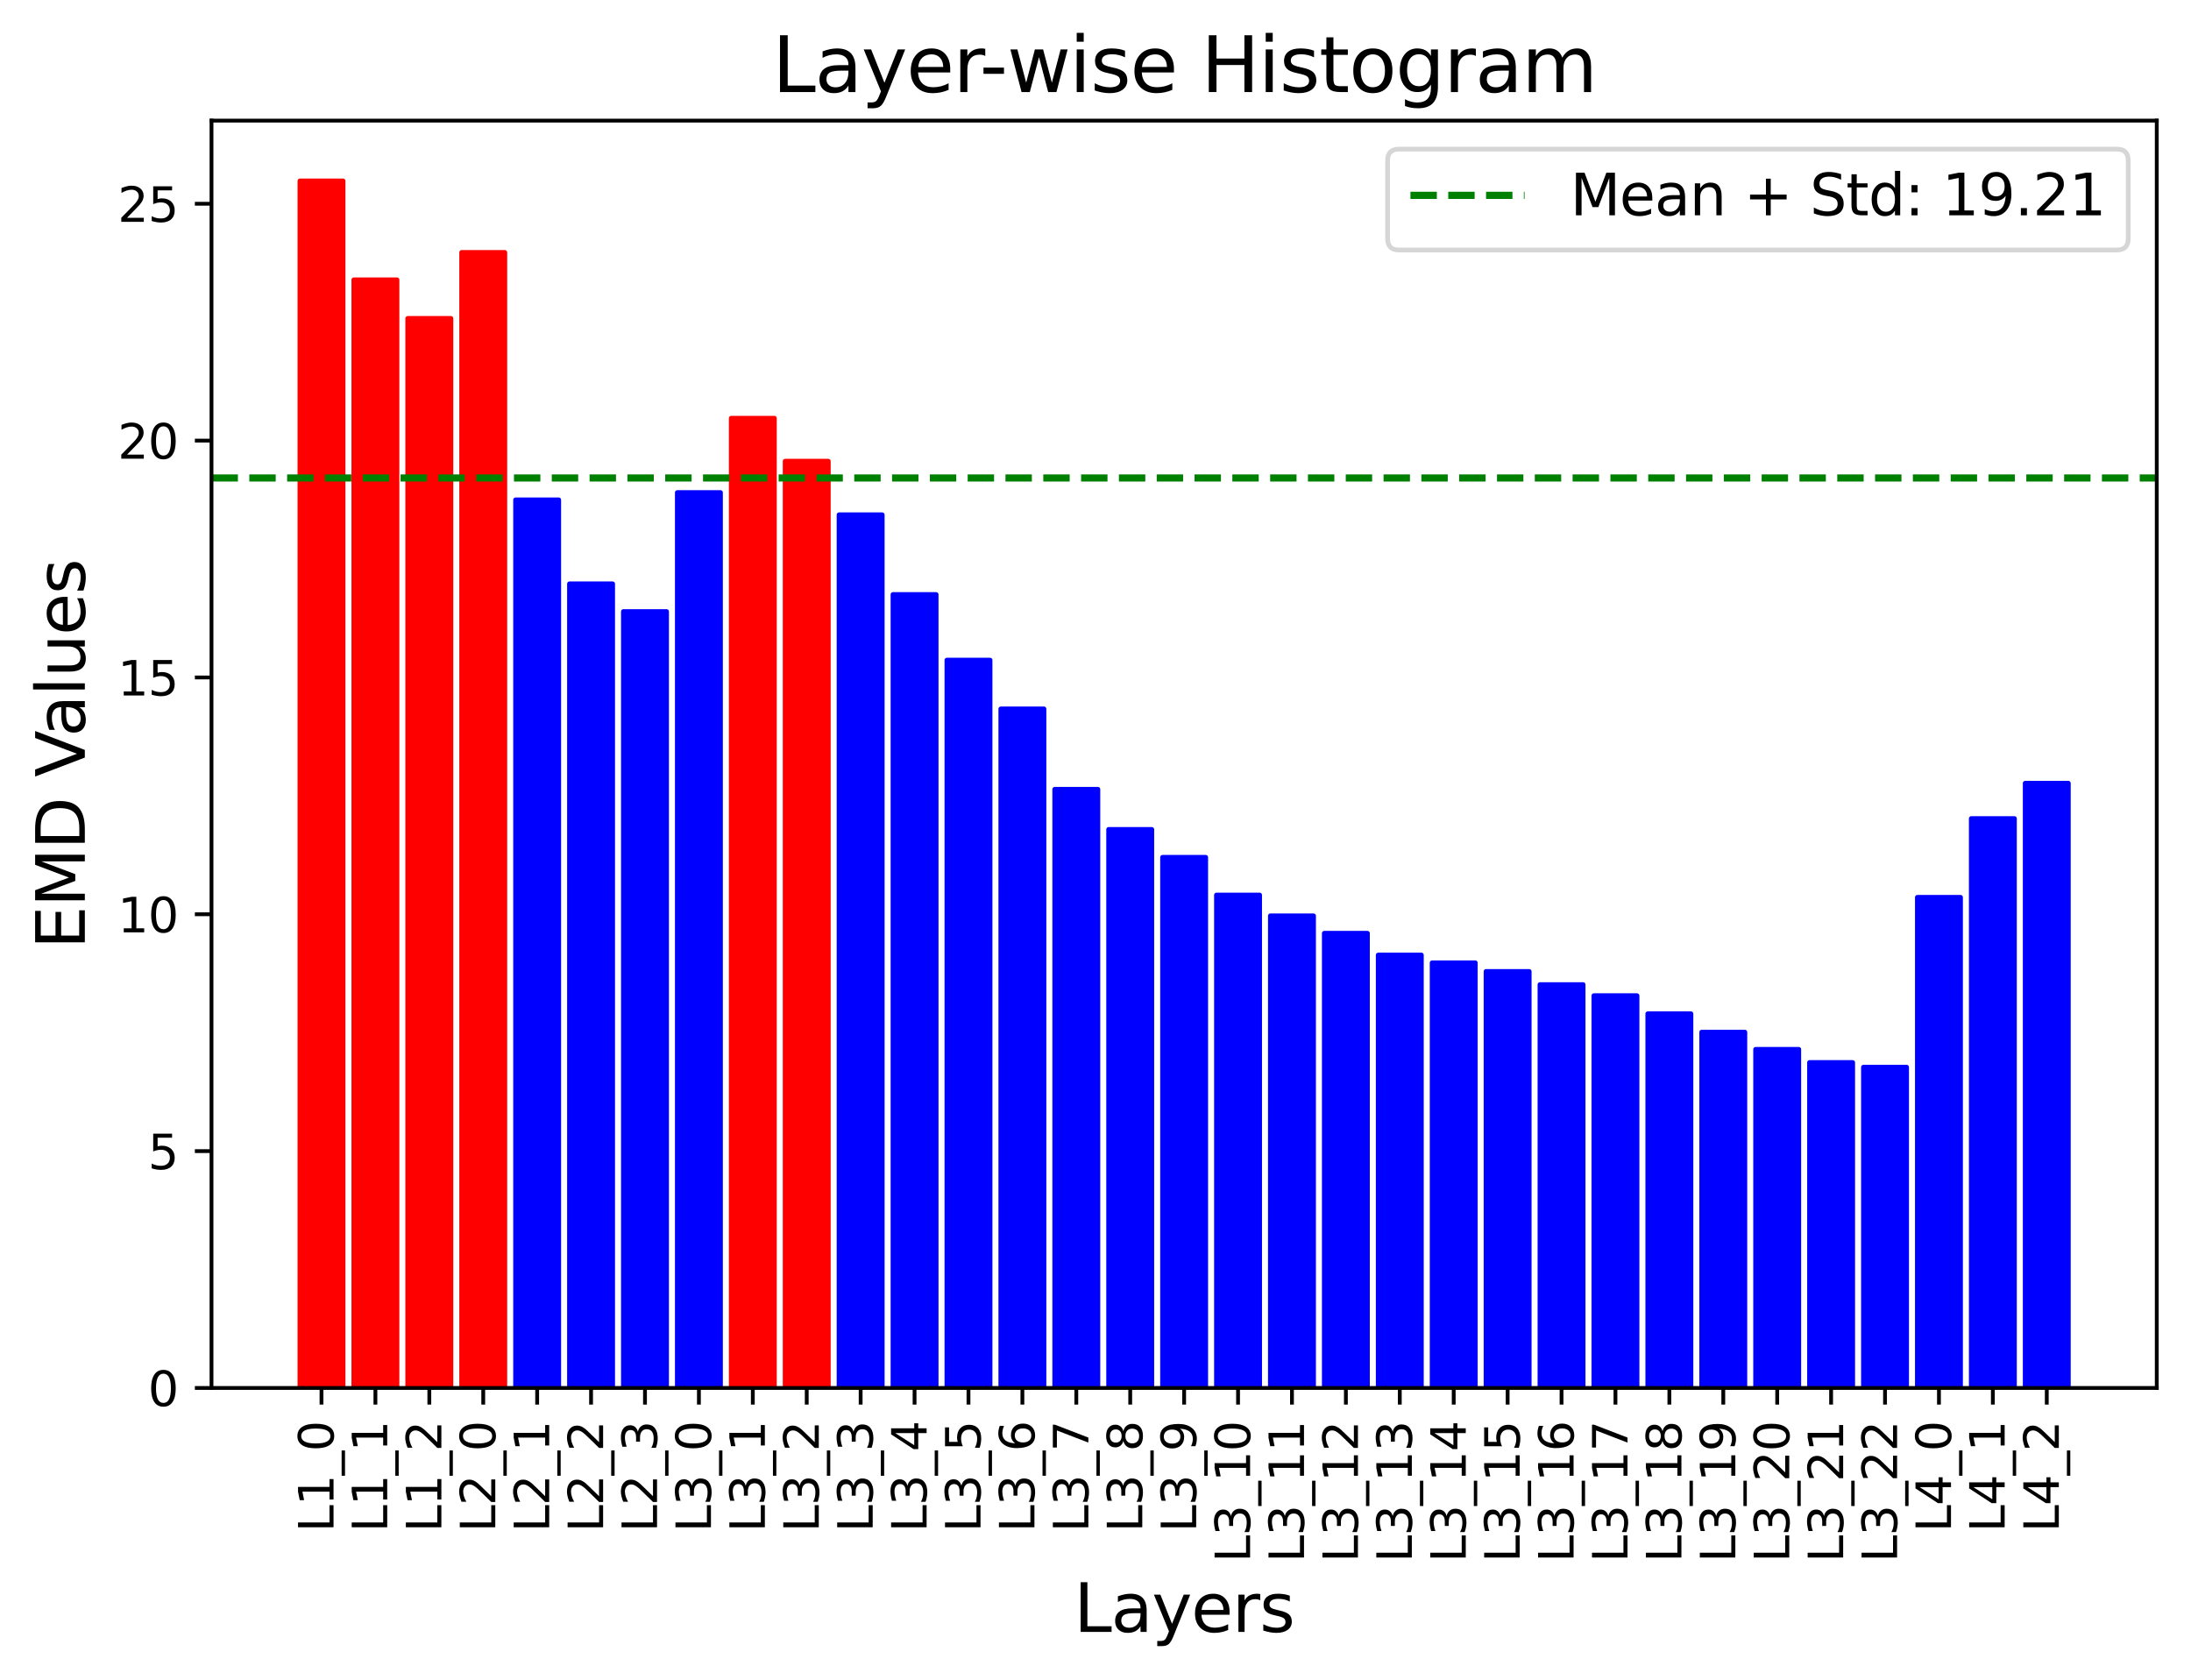 <?xml version="1.0" encoding="utf-8" standalone="no"?>
<!DOCTYPE svg PUBLIC "-//W3C//DTD SVG 1.1//EN"
  "http://www.w3.org/Graphics/SVG/1.1/DTD/svg11.dtd">
<svg xmlns:xlink="http://www.w3.org/1999/xlink" width="460.704pt" height="353.266pt" viewBox="0 0 460.704 353.266" xmlns="http://www.w3.org/2000/svg" version="1.1">
 <defs>
  <style type="text/css">*{stroke-linejoin: round; stroke-linecap: butt}</style>
 </defs>
 <g id="figure_1">
  <g id="patch_1">
   <path d="M 0 353.266 
L 460.704 353.266 
L 460.704 0 
L 0 0 
z
" style="fill: #ffffff"/>
  </g>
  <g id="axes_1">
   <g id="patch_2">
    <path d="M 44.474 291.858 
L 453.504 291.858 
L 453.504 25.358 
L 44.474 25.358 
z
" style="fill: #ffffff"/>
   </g>
   <g id="patch_3">
    <path d="M 63.067 291.858 
L 72.136 291.858 
L 72.136 38.048 
L 63.067 38.048 
z
" clip-path="url(#p528afec0de)" style="fill: #ff0000; stroke: #ff0000; stroke-linejoin: miter"/>
   </g>
   <g id="patch_4">
    <path d="M 74.403 291.858 
L 83.473 291.858 
L 83.473 58.839 
L 74.403 58.839 
z
" clip-path="url(#p528afec0de)" style="fill: #ff0000; stroke: #ff0000; stroke-linejoin: miter"/>
   </g>
   <g id="patch_5">
    <path d="M 85.74 291.858 
L 94.81 291.858 
L 94.81 66.957 
L 85.74 66.957 
z
" clip-path="url(#p528afec0de)" style="fill: #ff0000; stroke: #ff0000; stroke-linejoin: miter"/>
   </g>
   <g id="patch_6">
    <path d="M 97.077 291.858 
L 106.146 291.858 
L 106.146 53.079 
L 97.077 53.079 
z
" clip-path="url(#p528afec0de)" style="fill: #ff0000; stroke: #ff0000; stroke-linejoin: miter"/>
   </g>
   <g id="patch_7">
    <path d="M 108.414 291.858 
L 117.483 291.858 
L 117.483 105.108 
L 108.414 105.108 
z
" clip-path="url(#p528afec0de)" style="fill: #0000ff; stroke: #0000ff; stroke-linejoin: miter"/>
   </g>
   <g id="patch_8">
    <path d="M 119.75 291.858 
L 128.82 291.858 
L 128.82 122.769 
L 119.75 122.769 
z
" clip-path="url(#p528afec0de)" style="fill: #0000ff; stroke: #0000ff; stroke-linejoin: miter"/>
   </g>
   <g id="patch_9">
    <path d="M 131.087 291.858 
L 140.157 291.858 
L 140.157 128.596 
L 131.087 128.596 
z
" clip-path="url(#p528afec0de)" style="fill: #0000ff; stroke: #0000ff; stroke-linejoin: miter"/>
   </g>
   <g id="patch_10">
    <path d="M 142.424 291.858 
L 151.493 291.858 
L 151.493 103.574 
L 142.424 103.574 
z
" clip-path="url(#p528afec0de)" style="fill: #0000ff; stroke: #0000ff; stroke-linejoin: miter"/>
   </g>
   <g id="patch_11">
    <path d="M 153.761 291.858 
L 162.83 291.858 
L 162.83 87.946 
L 153.761 87.946 
z
" clip-path="url(#p528afec0de)" style="fill: #ff0000; stroke: #ff0000; stroke-linejoin: miter"/>
   </g>
   <g id="patch_12">
    <path d="M 165.097 291.858 
L 174.167 291.858 
L 174.167 96.983 
L 165.097 96.983 
z
" clip-path="url(#p528afec0de)" style="fill: #ff0000; stroke: #ff0000; stroke-linejoin: miter"/>
   </g>
   <g id="patch_13">
    <path d="M 176.434 291.858 
L 185.504 291.858 
L 185.504 108.249 
L 176.434 108.249 
z
" clip-path="url(#p528afec0de)" style="fill: #0000ff; stroke: #0000ff; stroke-linejoin: miter"/>
   </g>
   <g id="patch_14">
    <path d="M 187.771 291.858 
L 196.84 291.858 
L 196.84 125.016 
L 187.771 125.016 
z
" clip-path="url(#p528afec0de)" style="fill: #0000ff; stroke: #0000ff; stroke-linejoin: miter"/>
   </g>
   <g id="patch_15">
    <path d="M 199.108 291.858 
L 208.177 291.858 
L 208.177 138.812 
L 199.108 138.812 
z
" clip-path="url(#p528afec0de)" style="fill: #0000ff; stroke: #0000ff; stroke-linejoin: miter"/>
   </g>
   <g id="patch_16">
    <path d="M 210.444 291.858 
L 219.514 291.858 
L 219.514 149.066 
L 210.444 149.066 
z
" clip-path="url(#p528afec0de)" style="fill: #0000ff; stroke: #0000ff; stroke-linejoin: miter"/>
   </g>
   <g id="patch_17">
    <path d="M 221.781 291.858 
L 230.851 291.858 
L 230.851 165.972 
L 221.781 165.972 
z
" clip-path="url(#p528afec0de)" style="fill: #0000ff; stroke: #0000ff; stroke-linejoin: miter"/>
   </g>
   <g id="patch_18">
    <path d="M 233.118 291.858 
L 242.187 291.858 
L 242.187 174.414 
L 233.118 174.414 
z
" clip-path="url(#p528afec0de)" style="fill: #0000ff; stroke: #0000ff; stroke-linejoin: miter"/>
   </g>
   <g id="patch_19">
    <path d="M 244.455 291.858 
L 253.524 291.858 
L 253.524 180.275 
L 244.455 180.275 
z
" clip-path="url(#p528afec0de)" style="fill: #0000ff; stroke: #0000ff; stroke-linejoin: miter"/>
   </g>
   <g id="patch_20">
    <path d="M 255.791 291.858 
L 264.861 291.858 
L 264.861 188.209 
L 255.791 188.209 
z
" clip-path="url(#p528afec0de)" style="fill: #0000ff; stroke: #0000ff; stroke-linejoin: miter"/>
   </g>
   <g id="patch_21">
    <path d="M 267.128 291.858 
L 276.198 291.858 
L 276.198 192.582 
L 267.128 192.582 
z
" clip-path="url(#p528afec0de)" style="fill: #0000ff; stroke: #0000ff; stroke-linejoin: miter"/>
   </g>
   <g id="patch_22">
    <path d="M 278.465 291.858 
L 287.534 291.858 
L 287.534 196.247 
L 278.465 196.247 
z
" clip-path="url(#p528afec0de)" style="fill: #0000ff; stroke: #0000ff; stroke-linejoin: miter"/>
   </g>
   <g id="patch_23">
    <path d="M 289.802 291.858 
L 298.871 291.858 
L 298.871 200.82 
L 289.802 200.82 
z
" clip-path="url(#p528afec0de)" style="fill: #0000ff; stroke: #0000ff; stroke-linejoin: miter"/>
   </g>
   <g id="patch_24">
    <path d="M 301.138 291.858 
L 310.208 291.858 
L 310.208 202.457 
L 301.138 202.457 
z
" clip-path="url(#p528afec0de)" style="fill: #0000ff; stroke: #0000ff; stroke-linejoin: miter"/>
   </g>
   <g id="patch_25">
    <path d="M 312.475 291.858 
L 321.545 291.858 
L 321.545 204.273 
L 312.475 204.273 
z
" clip-path="url(#p528afec0de)" style="fill: #0000ff; stroke: #0000ff; stroke-linejoin: miter"/>
   </g>
   <g id="patch_26">
    <path d="M 323.812 291.858 
L 332.881 291.858 
L 332.881 207.038 
L 323.812 207.038 
z
" clip-path="url(#p528afec0de)" style="fill: #0000ff; stroke: #0000ff; stroke-linejoin: miter"/>
   </g>
   <g id="patch_27">
    <path d="M 335.149 291.858 
L 344.218 291.858 
L 344.218 209.37 
L 335.149 209.37 
z
" clip-path="url(#p528afec0de)" style="fill: #0000ff; stroke: #0000ff; stroke-linejoin: miter"/>
   </g>
   <g id="patch_28">
    <path d="M 346.485 291.858 
L 355.555 291.858 
L 355.555 213.175 
L 346.485 213.175 
z
" clip-path="url(#p528afec0de)" style="fill: #0000ff; stroke: #0000ff; stroke-linejoin: miter"/>
   </g>
   <g id="patch_29">
    <path d="M 357.822 291.858 
L 366.892 291.858 
L 366.892 217.038 
L 357.822 217.038 
z
" clip-path="url(#p528afec0de)" style="fill: #0000ff; stroke: #0000ff; stroke-linejoin: miter"/>
   </g>
   <g id="patch_30">
    <path d="M 369.159 291.858 
L 378.228 291.858 
L 378.228 220.654 
L 369.159 220.654 
z
" clip-path="url(#p528afec0de)" style="fill: #0000ff; stroke: #0000ff; stroke-linejoin: miter"/>
   </g>
   <g id="patch_31">
    <path d="M 380.496 291.858 
L 389.565 291.858 
L 389.565 223.425 
L 380.496 223.425 
z
" clip-path="url(#p528afec0de)" style="fill: #0000ff; stroke: #0000ff; stroke-linejoin: miter"/>
   </g>
   <g id="patch_32">
    <path d="M 391.832 291.858 
L 400.902 291.858 
L 400.902 224.406 
L 391.832 224.406 
z
" clip-path="url(#p528afec0de)" style="fill: #0000ff; stroke: #0000ff; stroke-linejoin: miter"/>
   </g>
   <g id="patch_33">
    <path d="M 403.169 291.858 
L 412.239 291.858 
L 412.239 188.69 
L 403.169 188.69 
z
" clip-path="url(#p528afec0de)" style="fill: #0000ff; stroke: #0000ff; stroke-linejoin: miter"/>
   </g>
   <g id="patch_34">
    <path d="M 414.506 291.858 
L 423.575 291.858 
L 423.575 172.125 
L 414.506 172.125 
z
" clip-path="url(#p528afec0de)" style="fill: #0000ff; stroke: #0000ff; stroke-linejoin: miter"/>
   </g>
   <g id="patch_35">
    <path d="M 425.843 291.858 
L 434.912 291.858 
L 434.912 164.697 
L 425.843 164.697 
z
" clip-path="url(#p528afec0de)" style="fill: #0000ff; stroke: #0000ff; stroke-linejoin: miter"/>
   </g>
   <g id="matplotlib.axis_1">
    <g id="xtick_1">
     <g id="line2d_1">
      <defs>
       <path id="m328d0fb1c7" d="M 0 0 
L 0 3.5 
" style="stroke: #000000; stroke-width: 0.8"/>
      </defs>
      <g>
       <use xlink:href="#m328d0fb1c7" x="67.601" y="291.858" style="stroke: #000000; stroke-width: 0.8"/>
      </g>
     </g>
     <g id="text_1">
      <!-- L1_0 -->
      <g transform="translate(70.133 322.154) rotate(-90) scale(0.1 -0.1)">
       <defs>
        <path id="DejaVuSans-4c" d="M 628 4666 
L 1259 4666 
L 1259 531 
L 3531 531 
L 3531 0 
L 628 0 
L 628 4666 
z
" transform="scale(0.016)"/>
        <path id="DejaVuSans-31" d="M 794 531 
L 1825 531 
L 1825 4091 
L 703 3866 
L 703 4441 
L 1819 4666 
L 2450 4666 
L 2450 531 
L 3481 531 
L 3481 0 
L 794 0 
L 794 531 
z
" transform="scale(0.016)"/>
        <path id="DejaVuSans-5f" d="M 3263 -1063 
L 3263 -1509 
L -63 -1509 
L -63 -1063 
L 3263 -1063 
z
" transform="scale(0.016)"/>
        <path id="DejaVuSans-30" d="M 2034 4250 
Q 1547 4250 1301 3770 
Q 1056 3291 1056 2328 
Q 1056 1369 1301 889 
Q 1547 409 2034 409 
Q 2525 409 2770 889 
Q 3016 1369 3016 2328 
Q 3016 3291 2770 3770 
Q 2525 4250 2034 4250 
z
M 2034 4750 
Q 2819 4750 3233 4129 
Q 3647 3509 3647 2328 
Q 3647 1150 3233 529 
Q 2819 -91 2034 -91 
Q 1250 -91 836 529 
Q 422 1150 422 2328 
Q 422 3509 836 4129 
Q 1250 4750 2034 4750 
z
" transform="scale(0.016)"/>
       </defs>
       <use xlink:href="#DejaVuSans-4c"/>
       <use xlink:href="#DejaVuSans-31" x="55.713"/>
       <use xlink:href="#DejaVuSans-5f" x="119.336"/>
       <use xlink:href="#DejaVuSans-30" x="169.336"/>
      </g>
     </g>
    </g>
    <g id="xtick_2">
     <g id="line2d_2">
      <g>
       <use xlink:href="#m328d0fb1c7" x="78.938" y="291.858" style="stroke: #000000; stroke-width: 0.8"/>
      </g>
     </g>
     <g id="text_2">
      <!-- L1_1 -->
      <g transform="translate(81.419 322.154) rotate(-90) scale(0.1 -0.1)">
       <use xlink:href="#DejaVuSans-4c"/>
       <use xlink:href="#DejaVuSans-31" x="55.713"/>
       <use xlink:href="#DejaVuSans-5f" x="119.336"/>
       <use xlink:href="#DejaVuSans-31" x="169.336"/>
      </g>
     </g>
    </g>
    <g id="xtick_3">
     <g id="line2d_3">
      <g>
       <use xlink:href="#m328d0fb1c7" x="90.275" y="291.858" style="stroke: #000000; stroke-width: 0.8"/>
      </g>
     </g>
     <g id="text_3">
      <!-- L1_2 -->
      <g transform="translate(92.807 322.154) rotate(-90) scale(0.1 -0.1)">
       <defs>
        <path id="DejaVuSans-32" d="M 1228 531 
L 3431 531 
L 3431 0 
L 469 0 
L 469 531 
Q 828 903 1448 1529 
Q 2069 2156 2228 2338 
Q 2531 2678 2651 2914 
Q 2772 3150 2772 3378 
Q 2772 3750 2511 3984 
Q 2250 4219 1831 4219 
Q 1534 4219 1204 4116 
Q 875 4013 500 3803 
L 500 4441 
Q 881 4594 1212 4672 
Q 1544 4750 1819 4750 
Q 2544 4750 2975 4387 
Q 3406 4025 3406 3419 
Q 3406 3131 3298 2873 
Q 3191 2616 2906 2266 
Q 2828 2175 2409 1742 
Q 1991 1309 1228 531 
z
" transform="scale(0.016)"/>
       </defs>
       <use xlink:href="#DejaVuSans-4c"/>
       <use xlink:href="#DejaVuSans-31" x="55.713"/>
       <use xlink:href="#DejaVuSans-5f" x="119.336"/>
       <use xlink:href="#DejaVuSans-32" x="169.336"/>
      </g>
     </g>
    </g>
    <g id="xtick_4">
     <g id="line2d_4">
      <g>
       <use xlink:href="#m328d0fb1c7" x="101.612" y="291.858" style="stroke: #000000; stroke-width: 0.8"/>
      </g>
     </g>
     <g id="text_4">
      <!-- L2_0 -->
      <g transform="translate(104.144 322.154) rotate(-90) scale(0.1 -0.1)">
       <use xlink:href="#DejaVuSans-4c"/>
       <use xlink:href="#DejaVuSans-32" x="55.713"/>
       <use xlink:href="#DejaVuSans-5f" x="119.336"/>
       <use xlink:href="#DejaVuSans-30" x="169.336"/>
      </g>
     </g>
    </g>
    <g id="xtick_5">
     <g id="line2d_5">
      <g>
       <use xlink:href="#m328d0fb1c7" x="112.948" y="291.858" style="stroke: #000000; stroke-width: 0.8"/>
      </g>
     </g>
     <g id="text_5">
      <!-- L2_1 -->
      <g transform="translate(115.48 322.154) rotate(-90) scale(0.1 -0.1)">
       <use xlink:href="#DejaVuSans-4c"/>
       <use xlink:href="#DejaVuSans-32" x="55.713"/>
       <use xlink:href="#DejaVuSans-5f" x="119.336"/>
       <use xlink:href="#DejaVuSans-31" x="169.336"/>
      </g>
     </g>
    </g>
    <g id="xtick_6">
     <g id="line2d_6">
      <g>
       <use xlink:href="#m328d0fb1c7" x="124.285" y="291.858" style="stroke: #000000; stroke-width: 0.8"/>
      </g>
     </g>
     <g id="text_6">
      <!-- L2_2 -->
      <g transform="translate(126.817 322.154) rotate(-90) scale(0.1 -0.1)">
       <use xlink:href="#DejaVuSans-4c"/>
       <use xlink:href="#DejaVuSans-32" x="55.713"/>
       <use xlink:href="#DejaVuSans-5f" x="119.336"/>
       <use xlink:href="#DejaVuSans-32" x="169.336"/>
      </g>
     </g>
    </g>
    <g id="xtick_7">
     <g id="line2d_7">
      <g>
       <use xlink:href="#m328d0fb1c7" x="135.622" y="291.858" style="stroke: #000000; stroke-width: 0.8"/>
      </g>
     </g>
     <g id="text_7">
      <!-- L2_3 -->
      <g transform="translate(138.154 322.154) rotate(-90) scale(0.1 -0.1)">
       <defs>
        <path id="DejaVuSans-33" d="M 2597 2516 
Q 3050 2419 3304 2112 
Q 3559 1806 3559 1356 
Q 3559 666 3084 287 
Q 2609 -91 1734 -91 
Q 1441 -91 1130 -33 
Q 819 25 488 141 
L 488 750 
Q 750 597 1062 519 
Q 1375 441 1716 441 
Q 2309 441 2620 675 
Q 2931 909 2931 1356 
Q 2931 1769 2642 2001 
Q 2353 2234 1838 2234 
L 1294 2234 
L 1294 2753 
L 1863 2753 
Q 2328 2753 2575 2939 
Q 2822 3125 2822 3475 
Q 2822 3834 2567 4026 
Q 2313 4219 1838 4219 
Q 1578 4219 1281 4162 
Q 984 4106 628 3988 
L 628 4550 
Q 988 4650 1302 4700 
Q 1616 4750 1894 4750 
Q 2613 4750 3031 4423 
Q 3450 4097 3450 3541 
Q 3450 3153 3228 2886 
Q 3006 2619 2597 2516 
z
" transform="scale(0.016)"/>
       </defs>
       <use xlink:href="#DejaVuSans-4c"/>
       <use xlink:href="#DejaVuSans-32" x="55.713"/>
       <use xlink:href="#DejaVuSans-5f" x="119.336"/>
       <use xlink:href="#DejaVuSans-33" x="169.336"/>
      </g>
     </g>
    </g>
    <g id="xtick_8">
     <g id="line2d_8">
      <g>
       <use xlink:href="#m328d0fb1c7" x="146.959" y="291.858" style="stroke: #000000; stroke-width: 0.8"/>
      </g>
     </g>
     <g id="text_8">
      <!-- L3_0 -->
      <g transform="translate(149.491 322.154) rotate(-90) scale(0.1 -0.1)">
       <use xlink:href="#DejaVuSans-4c"/>
       <use xlink:href="#DejaVuSans-33" x="55.713"/>
       <use xlink:href="#DejaVuSans-5f" x="119.336"/>
       <use xlink:href="#DejaVuSans-30" x="169.336"/>
      </g>
     </g>
    </g>
    <g id="xtick_9">
     <g id="line2d_9">
      <g>
       <use xlink:href="#m328d0fb1c7" x="158.295" y="291.858" style="stroke: #000000; stroke-width: 0.8"/>
      </g>
     </g>
     <g id="text_9">
      <!-- L3_1 -->
      <g transform="translate(160.827 322.154) rotate(-90) scale(0.1 -0.1)">
       <use xlink:href="#DejaVuSans-4c"/>
       <use xlink:href="#DejaVuSans-33" x="55.713"/>
       <use xlink:href="#DejaVuSans-5f" x="119.336"/>
       <use xlink:href="#DejaVuSans-31" x="169.336"/>
      </g>
     </g>
    </g>
    <g id="xtick_10">
     <g id="line2d_10">
      <g>
       <use xlink:href="#m328d0fb1c7" x="169.632" y="291.858" style="stroke: #000000; stroke-width: 0.8"/>
      </g>
     </g>
     <g id="text_10">
      <!-- L3_2 -->
      <g transform="translate(172.164 322.154) rotate(-90) scale(0.1 -0.1)">
       <use xlink:href="#DejaVuSans-4c"/>
       <use xlink:href="#DejaVuSans-33" x="55.713"/>
       <use xlink:href="#DejaVuSans-5f" x="119.336"/>
       <use xlink:href="#DejaVuSans-32" x="169.336"/>
      </g>
     </g>
    </g>
    <g id="xtick_11">
     <g id="line2d_11">
      <g>
       <use xlink:href="#m328d0fb1c7" x="180.969" y="291.858" style="stroke: #000000; stroke-width: 0.8"/>
      </g>
     </g>
     <g id="text_11">
      <!-- L3_3 -->
      <g transform="translate(183.501 322.154) rotate(-90) scale(0.1 -0.1)">
       <use xlink:href="#DejaVuSans-4c"/>
       <use xlink:href="#DejaVuSans-33" x="55.713"/>
       <use xlink:href="#DejaVuSans-5f" x="119.336"/>
       <use xlink:href="#DejaVuSans-33" x="169.336"/>
      </g>
     </g>
    </g>
    <g id="xtick_12">
     <g id="line2d_12">
      <g>
       <use xlink:href="#m328d0fb1c7" x="192.306" y="291.858" style="stroke: #000000; stroke-width: 0.8"/>
      </g>
     </g>
     <g id="text_12">
      <!-- L3_4 -->
      <g transform="translate(194.838 322.154) rotate(-90) scale(0.1 -0.1)">
       <defs>
        <path id="DejaVuSans-34" d="M 2419 4116 
L 825 1625 
L 2419 1625 
L 2419 4116 
z
M 2253 4666 
L 3047 4666 
L 3047 1625 
L 3713 1625 
L 3713 1100 
L 3047 1100 
L 3047 0 
L 2419 0 
L 2419 1100 
L 313 1100 
L 313 1709 
L 2253 4666 
z
" transform="scale(0.016)"/>
       </defs>
       <use xlink:href="#DejaVuSans-4c"/>
       <use xlink:href="#DejaVuSans-33" x="55.713"/>
       <use xlink:href="#DejaVuSans-5f" x="119.336"/>
       <use xlink:href="#DejaVuSans-34" x="169.336"/>
      </g>
     </g>
    </g>
    <g id="xtick_13">
     <g id="line2d_13">
      <g>
       <use xlink:href="#m328d0fb1c7" x="203.642" y="291.858" style="stroke: #000000; stroke-width: 0.8"/>
      </g>
     </g>
     <g id="text_13">
      <!-- L3_5 -->
      <g transform="translate(206.174 322.154) rotate(-90) scale(0.1 -0.1)">
       <defs>
        <path id="DejaVuSans-35" d="M 691 4666 
L 3169 4666 
L 3169 4134 
L 1269 4134 
L 1269 2991 
Q 1406 3038 1543 3061 
Q 1681 3084 1819 3084 
Q 2600 3084 3056 2656 
Q 3513 2228 3513 1497 
Q 3513 744 3044 326 
Q 2575 -91 1722 -91 
Q 1428 -91 1123 -41 
Q 819 9 494 109 
L 494 744 
Q 775 591 1075 516 
Q 1375 441 1709 441 
Q 2250 441 2565 725 
Q 2881 1009 2881 1497 
Q 2881 1984 2565 2268 
Q 2250 2553 1709 2553 
Q 1456 2553 1204 2497 
Q 953 2441 691 2322 
L 691 4666 
z
" transform="scale(0.016)"/>
       </defs>
       <use xlink:href="#DejaVuSans-4c"/>
       <use xlink:href="#DejaVuSans-33" x="55.713"/>
       <use xlink:href="#DejaVuSans-5f" x="119.336"/>
       <use xlink:href="#DejaVuSans-35" x="169.336"/>
      </g>
     </g>
    </g>
    <g id="xtick_14">
     <g id="line2d_14">
      <g>
       <use xlink:href="#m328d0fb1c7" x="214.979" y="291.858" style="stroke: #000000; stroke-width: 0.8"/>
      </g>
     </g>
     <g id="text_14">
      <!-- L3_6 -->
      <g transform="translate(217.511 322.154) rotate(-90) scale(0.1 -0.1)">
       <defs>
        <path id="DejaVuSans-36" d="M 2113 2584 
Q 1688 2584 1439 2293 
Q 1191 2003 1191 1497 
Q 1191 994 1439 701 
Q 1688 409 2113 409 
Q 2538 409 2786 701 
Q 3034 994 3034 1497 
Q 3034 2003 2786 2293 
Q 2538 2584 2113 2584 
z
M 3366 4563 
L 3366 3988 
Q 3128 4100 2886 4159 
Q 2644 4219 2406 4219 
Q 1781 4219 1451 3797 
Q 1122 3375 1075 2522 
Q 1259 2794 1537 2939 
Q 1816 3084 2150 3084 
Q 2853 3084 3261 2657 
Q 3669 2231 3669 1497 
Q 3669 778 3244 343 
Q 2819 -91 2113 -91 
Q 1303 -91 875 529 
Q 447 1150 447 2328 
Q 447 3434 972 4092 
Q 1497 4750 2381 4750 
Q 2619 4750 2861 4703 
Q 3103 4656 3366 4563 
z
" transform="scale(0.016)"/>
       </defs>
       <use xlink:href="#DejaVuSans-4c"/>
       <use xlink:href="#DejaVuSans-33" x="55.713"/>
       <use xlink:href="#DejaVuSans-5f" x="119.336"/>
       <use xlink:href="#DejaVuSans-36" x="169.336"/>
      </g>
     </g>
    </g>
    <g id="xtick_15">
     <g id="line2d_15">
      <g>
       <use xlink:href="#m328d0fb1c7" x="226.316" y="291.858" style="stroke: #000000; stroke-width: 0.8"/>
      </g>
     </g>
     <g id="text_15">
      <!-- L3_7 -->
      <g transform="translate(228.848 322.154) rotate(-90) scale(0.1 -0.1)">
       <defs>
        <path id="DejaVuSans-37" d="M 525 4666 
L 3525 4666 
L 3525 4397 
L 1831 0 
L 1172 0 
L 2766 4134 
L 525 4134 
L 525 4666 
z
" transform="scale(0.016)"/>
       </defs>
       <use xlink:href="#DejaVuSans-4c"/>
       <use xlink:href="#DejaVuSans-33" x="55.713"/>
       <use xlink:href="#DejaVuSans-5f" x="119.336"/>
       <use xlink:href="#DejaVuSans-37" x="169.336"/>
      </g>
     </g>
    </g>
    <g id="xtick_16">
     <g id="line2d_16">
      <g>
       <use xlink:href="#m328d0fb1c7" x="237.653" y="291.858" style="stroke: #000000; stroke-width: 0.8"/>
      </g>
     </g>
     <g id="text_16">
      <!-- L3_8 -->
      <g transform="translate(240.185 322.154) rotate(-90) scale(0.1 -0.1)">
       <defs>
        <path id="DejaVuSans-38" d="M 2034 2216 
Q 1584 2216 1326 1975 
Q 1069 1734 1069 1313 
Q 1069 891 1326 650 
Q 1584 409 2034 409 
Q 2484 409 2743 651 
Q 3003 894 3003 1313 
Q 3003 1734 2745 1975 
Q 2488 2216 2034 2216 
z
M 1403 2484 
Q 997 2584 770 2862 
Q 544 3141 544 3541 
Q 544 4100 942 4425 
Q 1341 4750 2034 4750 
Q 2731 4750 3128 4425 
Q 3525 4100 3525 3541 
Q 3525 3141 3298 2862 
Q 3072 2584 2669 2484 
Q 3125 2378 3379 2068 
Q 3634 1759 3634 1313 
Q 3634 634 3220 271 
Q 2806 -91 2034 -91 
Q 1263 -91 848 271 
Q 434 634 434 1313 
Q 434 1759 690 2068 
Q 947 2378 1403 2484 
z
M 1172 3481 
Q 1172 3119 1398 2916 
Q 1625 2713 2034 2713 
Q 2441 2713 2670 2916 
Q 2900 3119 2900 3481 
Q 2900 3844 2670 4047 
Q 2441 4250 2034 4250 
Q 1625 4250 1398 4047 
Q 1172 3844 1172 3481 
z
" transform="scale(0.016)"/>
       </defs>
       <use xlink:href="#DejaVuSans-4c"/>
       <use xlink:href="#DejaVuSans-33" x="55.713"/>
       <use xlink:href="#DejaVuSans-5f" x="119.336"/>
       <use xlink:href="#DejaVuSans-38" x="169.336"/>
      </g>
     </g>
    </g>
    <g id="xtick_17">
     <g id="line2d_17">
      <g>
       <use xlink:href="#m328d0fb1c7" x="248.989" y="291.858" style="stroke: #000000; stroke-width: 0.8"/>
      </g>
     </g>
     <g id="text_17">
      <!-- L3_9 -->
      <g transform="translate(251.521 322.154) rotate(-90) scale(0.1 -0.1)">
       <defs>
        <path id="DejaVuSans-39" d="M 703 97 
L 703 672 
Q 941 559 1184 500 
Q 1428 441 1663 441 
Q 2288 441 2617 861 
Q 2947 1281 2994 2138 
Q 2813 1869 2534 1725 
Q 2256 1581 1919 1581 
Q 1219 1581 811 2004 
Q 403 2428 403 3163 
Q 403 3881 828 4315 
Q 1253 4750 1959 4750 
Q 2769 4750 3195 4129 
Q 3622 3509 3622 2328 
Q 3622 1225 3098 567 
Q 2575 -91 1691 -91 
Q 1453 -91 1209 -44 
Q 966 3 703 97 
z
M 1959 2075 
Q 2384 2075 2632 2365 
Q 2881 2656 2881 3163 
Q 2881 3666 2632 3958 
Q 2384 4250 1959 4250 
Q 1534 4250 1286 3958 
Q 1038 3666 1038 3163 
Q 1038 2656 1286 2365 
Q 1534 2075 1959 2075 
z
" transform="scale(0.016)"/>
       </defs>
       <use xlink:href="#DejaVuSans-4c"/>
       <use xlink:href="#DejaVuSans-33" x="55.713"/>
       <use xlink:href="#DejaVuSans-5f" x="119.336"/>
       <use xlink:href="#DejaVuSans-39" x="169.336"/>
      </g>
     </g>
    </g>
    <g id="xtick_18">
     <g id="line2d_18">
      <g>
       <use xlink:href="#m328d0fb1c7" x="260.326" y="291.858" style="stroke: #000000; stroke-width: 0.8"/>
      </g>
     </g>
     <g id="text_18">
      <!-- L3_10 -->
      <g transform="translate(262.858 328.517) rotate(-90) scale(0.1 -0.1)">
       <use xlink:href="#DejaVuSans-4c"/>
       <use xlink:href="#DejaVuSans-33" x="55.713"/>
       <use xlink:href="#DejaVuSans-5f" x="119.336"/>
       <use xlink:href="#DejaVuSans-31" x="169.336"/>
       <use xlink:href="#DejaVuSans-30" x="232.959"/>
      </g>
     </g>
    </g>
    <g id="xtick_19">
     <g id="line2d_19">
      <g>
       <use xlink:href="#m328d0fb1c7" x="271.663" y="291.858" style="stroke: #000000; stroke-width: 0.8"/>
      </g>
     </g>
     <g id="text_19">
      <!-- L3_11 -->
      <g transform="translate(274.195 328.517) rotate(-90) scale(0.1 -0.1)">
       <use xlink:href="#DejaVuSans-4c"/>
       <use xlink:href="#DejaVuSans-33" x="55.713"/>
       <use xlink:href="#DejaVuSans-5f" x="119.336"/>
       <use xlink:href="#DejaVuSans-31" x="169.336"/>
       <use xlink:href="#DejaVuSans-31" x="232.959"/>
      </g>
     </g>
    </g>
    <g id="xtick_20">
     <g id="line2d_20">
      <g>
       <use xlink:href="#m328d0fb1c7" x="283" y="291.858" style="stroke: #000000; stroke-width: 0.8"/>
      </g>
     </g>
     <g id="text_20">
      <!-- L3_12 -->
      <g transform="translate(285.532 328.517) rotate(-90) scale(0.1 -0.1)">
       <use xlink:href="#DejaVuSans-4c"/>
       <use xlink:href="#DejaVuSans-33" x="55.713"/>
       <use xlink:href="#DejaVuSans-5f" x="119.336"/>
       <use xlink:href="#DejaVuSans-31" x="169.336"/>
       <use xlink:href="#DejaVuSans-32" x="232.959"/>
      </g>
     </g>
    </g>
    <g id="xtick_21">
     <g id="line2d_21">
      <g>
       <use xlink:href="#m328d0fb1c7" x="294.336" y="291.858" style="stroke: #000000; stroke-width: 0.8"/>
      </g>
     </g>
     <g id="text_21">
      <!-- L3_13 -->
      <g transform="translate(296.868 328.517) rotate(-90) scale(0.1 -0.1)">
       <use xlink:href="#DejaVuSans-4c"/>
       <use xlink:href="#DejaVuSans-33" x="55.713"/>
       <use xlink:href="#DejaVuSans-5f" x="119.336"/>
       <use xlink:href="#DejaVuSans-31" x="169.336"/>
       <use xlink:href="#DejaVuSans-33" x="232.959"/>
      </g>
     </g>
    </g>
    <g id="xtick_22">
     <g id="line2d_22">
      <g>
       <use xlink:href="#m328d0fb1c7" x="305.673" y="291.858" style="stroke: #000000; stroke-width: 0.8"/>
      </g>
     </g>
     <g id="text_22">
      <!-- L3_14 -->
      <g transform="translate(308.205 328.517) rotate(-90) scale(0.1 -0.1)">
       <use xlink:href="#DejaVuSans-4c"/>
       <use xlink:href="#DejaVuSans-33" x="55.713"/>
       <use xlink:href="#DejaVuSans-5f" x="119.336"/>
       <use xlink:href="#DejaVuSans-31" x="169.336"/>
       <use xlink:href="#DejaVuSans-34" x="232.959"/>
      </g>
     </g>
    </g>
    <g id="xtick_23">
     <g id="line2d_23">
      <g>
       <use xlink:href="#m328d0fb1c7" x="317.01" y="291.858" style="stroke: #000000; stroke-width: 0.8"/>
      </g>
     </g>
     <g id="text_23">
      <!-- L3_15 -->
      <g transform="translate(319.542 328.517) rotate(-90) scale(0.1 -0.1)">
       <use xlink:href="#DejaVuSans-4c"/>
       <use xlink:href="#DejaVuSans-33" x="55.713"/>
       <use xlink:href="#DejaVuSans-5f" x="119.336"/>
       <use xlink:href="#DejaVuSans-31" x="169.336"/>
       <use xlink:href="#DejaVuSans-35" x="232.959"/>
      </g>
     </g>
    </g>
    <g id="xtick_24">
     <g id="line2d_24">
      <g>
       <use xlink:href="#m328d0fb1c7" x="328.347" y="291.858" style="stroke: #000000; stroke-width: 0.8"/>
      </g>
     </g>
     <g id="text_24">
      <!-- L3_16 -->
      <g transform="translate(330.879 328.517) rotate(-90) scale(0.1 -0.1)">
       <use xlink:href="#DejaVuSans-4c"/>
       <use xlink:href="#DejaVuSans-33" x="55.713"/>
       <use xlink:href="#DejaVuSans-5f" x="119.336"/>
       <use xlink:href="#DejaVuSans-31" x="169.336"/>
       <use xlink:href="#DejaVuSans-36" x="232.959"/>
      </g>
     </g>
    </g>
    <g id="xtick_25">
     <g id="line2d_25">
      <g>
       <use xlink:href="#m328d0fb1c7" x="339.683" y="291.858" style="stroke: #000000; stroke-width: 0.8"/>
      </g>
     </g>
     <g id="text_25">
      <!-- L3_17 -->
      <g transform="translate(342.215 328.517) rotate(-90) scale(0.1 -0.1)">
       <use xlink:href="#DejaVuSans-4c"/>
       <use xlink:href="#DejaVuSans-33" x="55.713"/>
       <use xlink:href="#DejaVuSans-5f" x="119.336"/>
       <use xlink:href="#DejaVuSans-31" x="169.336"/>
       <use xlink:href="#DejaVuSans-37" x="232.959"/>
      </g>
     </g>
    </g>
    <g id="xtick_26">
     <g id="line2d_26">
      <g>
       <use xlink:href="#m328d0fb1c7" x="351.02" y="291.858" style="stroke: #000000; stroke-width: 0.8"/>
      </g>
     </g>
     <g id="text_26">
      <!-- L3_18 -->
      <g transform="translate(353.552 328.517) rotate(-90) scale(0.1 -0.1)">
       <use xlink:href="#DejaVuSans-4c"/>
       <use xlink:href="#DejaVuSans-33" x="55.713"/>
       <use xlink:href="#DejaVuSans-5f" x="119.336"/>
       <use xlink:href="#DejaVuSans-31" x="169.336"/>
       <use xlink:href="#DejaVuSans-38" x="232.959"/>
      </g>
     </g>
    </g>
    <g id="xtick_27">
     <g id="line2d_27">
      <g>
       <use xlink:href="#m328d0fb1c7" x="362.357" y="291.858" style="stroke: #000000; stroke-width: 0.8"/>
      </g>
     </g>
     <g id="text_27">
      <!-- L3_19 -->
      <g transform="translate(364.889 328.517) rotate(-90) scale(0.1 -0.1)">
       <use xlink:href="#DejaVuSans-4c"/>
       <use xlink:href="#DejaVuSans-33" x="55.713"/>
       <use xlink:href="#DejaVuSans-5f" x="119.336"/>
       <use xlink:href="#DejaVuSans-31" x="169.336"/>
       <use xlink:href="#DejaVuSans-39" x="232.959"/>
      </g>
     </g>
    </g>
    <g id="xtick_28">
     <g id="line2d_28">
      <g>
       <use xlink:href="#m328d0fb1c7" x="373.694" y="291.858" style="stroke: #000000; stroke-width: 0.8"/>
      </g>
     </g>
     <g id="text_28">
      <!-- L3_20 -->
      <g transform="translate(376.226 328.517) rotate(-90) scale(0.1 -0.1)">
       <use xlink:href="#DejaVuSans-4c"/>
       <use xlink:href="#DejaVuSans-33" x="55.713"/>
       <use xlink:href="#DejaVuSans-5f" x="119.336"/>
       <use xlink:href="#DejaVuSans-32" x="169.336"/>
       <use xlink:href="#DejaVuSans-30" x="232.959"/>
      </g>
     </g>
    </g>
    <g id="xtick_29">
     <g id="line2d_29">
      <g>
       <use xlink:href="#m328d0fb1c7" x="385.03" y="291.858" style="stroke: #000000; stroke-width: 0.8"/>
      </g>
     </g>
     <g id="text_29">
      <!-- L3_21 -->
      <g transform="translate(387.562 328.517) rotate(-90) scale(0.1 -0.1)">
       <use xlink:href="#DejaVuSans-4c"/>
       <use xlink:href="#DejaVuSans-33" x="55.713"/>
       <use xlink:href="#DejaVuSans-5f" x="119.336"/>
       <use xlink:href="#DejaVuSans-32" x="169.336"/>
       <use xlink:href="#DejaVuSans-31" x="232.959"/>
      </g>
     </g>
    </g>
    <g id="xtick_30">
     <g id="line2d_30">
      <g>
       <use xlink:href="#m328d0fb1c7" x="396.367" y="291.858" style="stroke: #000000; stroke-width: 0.8"/>
      </g>
     </g>
     <g id="text_30">
      <!-- L3_22 -->
      <g transform="translate(398.899 328.517) rotate(-90) scale(0.1 -0.1)">
       <use xlink:href="#DejaVuSans-4c"/>
       <use xlink:href="#DejaVuSans-33" x="55.713"/>
       <use xlink:href="#DejaVuSans-5f" x="119.336"/>
       <use xlink:href="#DejaVuSans-32" x="169.336"/>
       <use xlink:href="#DejaVuSans-32" x="232.959"/>
      </g>
     </g>
    </g>
    <g id="xtick_31">
     <g id="line2d_31">
      <g>
       <use xlink:href="#m328d0fb1c7" x="407.704" y="291.858" style="stroke: #000000; stroke-width: 0.8"/>
      </g>
     </g>
     <g id="text_31">
      <!-- L4_0 -->
      <g transform="translate(410.236 322.154) rotate(-90) scale(0.1 -0.1)">
       <use xlink:href="#DejaVuSans-4c"/>
       <use xlink:href="#DejaVuSans-34" x="55.713"/>
       <use xlink:href="#DejaVuSans-5f" x="119.336"/>
       <use xlink:href="#DejaVuSans-30" x="169.336"/>
      </g>
     </g>
    </g>
    <g id="xtick_32">
     <g id="line2d_32">
      <g>
       <use xlink:href="#m328d0fb1c7" x="419.041" y="291.858" style="stroke: #000000; stroke-width: 0.8"/>
      </g>
     </g>
     <g id="text_32">
      <!-- L4_1 -->
      <g transform="translate(421.522 322.154) rotate(-90) scale(0.1 -0.1)">
       <use xlink:href="#DejaVuSans-4c"/>
       <use xlink:href="#DejaVuSans-34" x="55.713"/>
       <use xlink:href="#DejaVuSans-5f" x="119.336"/>
       <use xlink:href="#DejaVuSans-31" x="169.336"/>
      </g>
     </g>
    </g>
    <g id="xtick_33">
     <g id="line2d_33">
      <g>
       <use xlink:href="#m328d0fb1c7" x="430.377" y="291.858" style="stroke: #000000; stroke-width: 0.8"/>
      </g>
     </g>
     <g id="text_33">
      <!-- L4_2 -->
      <g transform="translate(432.909 322.154) rotate(-90) scale(0.1 -0.1)">
       <use xlink:href="#DejaVuSans-4c"/>
       <use xlink:href="#DejaVuSans-34" x="55.713"/>
       <use xlink:href="#DejaVuSans-5f" x="119.336"/>
       <use xlink:href="#DejaVuSans-32" x="169.336"/>
      </g>
     </g>
    </g>
    <g id="text_34">
     <!-- Layers -->
     <g transform="translate(225.825 343.155) scale(0.14 -0.14)">
      <defs>
       <path id="DejaVuSans-61" d="M 2194 1759 
Q 1497 1759 1228 1600 
Q 959 1441 959 1056 
Q 959 750 1161 570 
Q 1363 391 1709 391 
Q 2188 391 2477 730 
Q 2766 1069 2766 1631 
L 2766 1759 
L 2194 1759 
z
M 3341 1997 
L 3341 0 
L 2766 0 
L 2766 531 
Q 2569 213 2275 61 
Q 1981 -91 1556 -91 
Q 1019 -91 701 211 
Q 384 513 384 1019 
Q 384 1609 779 1909 
Q 1175 2209 1959 2209 
L 2766 2209 
L 2766 2266 
Q 2766 2663 2505 2880 
Q 2244 3097 1772 3097 
Q 1472 3097 1187 3025 
Q 903 2953 641 2809 
L 641 3341 
Q 956 3463 1253 3523 
Q 1550 3584 1831 3584 
Q 2591 3584 2966 3190 
Q 3341 2797 3341 1997 
z
" transform="scale(0.016)"/>
       <path id="DejaVuSans-79" d="M 2059 -325 
Q 1816 -950 1584 -1140 
Q 1353 -1331 966 -1331 
L 506 -1331 
L 506 -850 
L 844 -850 
Q 1081 -850 1212 -737 
Q 1344 -625 1503 -206 
L 1606 56 
L 191 3500 
L 800 3500 
L 1894 763 
L 2988 3500 
L 3597 3500 
L 2059 -325 
z
" transform="scale(0.016)"/>
       <path id="DejaVuSans-65" d="M 3597 1894 
L 3597 1613 
L 953 1613 
Q 991 1019 1311 708 
Q 1631 397 2203 397 
Q 2534 397 2845 478 
Q 3156 559 3463 722 
L 3463 178 
Q 3153 47 2828 -22 
Q 2503 -91 2169 -91 
Q 1331 -91 842 396 
Q 353 884 353 1716 
Q 353 2575 817 3079 
Q 1281 3584 2069 3584 
Q 2775 3584 3186 3129 
Q 3597 2675 3597 1894 
z
M 3022 2063 
Q 3016 2534 2758 2815 
Q 2500 3097 2075 3097 
Q 1594 3097 1305 2825 
Q 1016 2553 972 2059 
L 3022 2063 
z
" transform="scale(0.016)"/>
       <path id="DejaVuSans-72" d="M 2631 2963 
Q 2534 3019 2420 3045 
Q 2306 3072 2169 3072 
Q 1681 3072 1420 2755 
Q 1159 2438 1159 1844 
L 1159 0 
L 581 0 
L 581 3500 
L 1159 3500 
L 1159 2956 
Q 1341 3275 1631 3429 
Q 1922 3584 2338 3584 
Q 2397 3584 2469 3576 
Q 2541 3569 2628 3553 
L 2631 2963 
z
" transform="scale(0.016)"/>
       <path id="DejaVuSans-73" d="M 2834 3397 
L 2834 2853 
Q 2591 2978 2328 3040 
Q 2066 3103 1784 3103 
Q 1356 3103 1142 2972 
Q 928 2841 928 2578 
Q 928 2378 1081 2264 
Q 1234 2150 1697 2047 
L 1894 2003 
Q 2506 1872 2764 1633 
Q 3022 1394 3022 966 
Q 3022 478 2636 193 
Q 2250 -91 1575 -91 
Q 1294 -91 989 -36 
Q 684 19 347 128 
L 347 722 
Q 666 556 975 473 
Q 1284 391 1588 391 
Q 1994 391 2212 530 
Q 2431 669 2431 922 
Q 2431 1156 2273 1281 
Q 2116 1406 1581 1522 
L 1381 1569 
Q 847 1681 609 1914 
Q 372 2147 372 2553 
Q 372 3047 722 3315 
Q 1072 3584 1716 3584 
Q 2034 3584 2315 3537 
Q 2597 3491 2834 3397 
z
" transform="scale(0.016)"/>
      </defs>
      <use xlink:href="#DejaVuSans-4c"/>
      <use xlink:href="#DejaVuSans-61" x="55.713"/>
      <use xlink:href="#DejaVuSans-79" x="116.992"/>
      <use xlink:href="#DejaVuSans-65" x="176.172"/>
      <use xlink:href="#DejaVuSans-72" x="237.695"/>
      <use xlink:href="#DejaVuSans-73" x="278.809"/>
     </g>
    </g>
   </g>
   <g id="matplotlib.axis_2">
    <g id="ytick_1">
     <g id="line2d_34">
      <defs>
       <path id="m7016eeff1a" d="M 0 0 
L -3.5 0 
" style="stroke: #000000; stroke-width: 0.8"/>
      </defs>
      <g>
       <use xlink:href="#m7016eeff1a" x="44.474" y="291.858" style="stroke: #000000; stroke-width: 0.8"/>
      </g>
     </g>
     <g id="text_35">
      <!-- 0 -->
      <g transform="translate(31.112 295.657) scale(0.1 -0.1)">
       <use xlink:href="#DejaVuSans-30"/>
      </g>
     </g>
    </g>
    <g id="ytick_2">
     <g id="line2d_35">
      <g>
       <use xlink:href="#m7016eeff1a" x="44.474" y="242.055" style="stroke: #000000; stroke-width: 0.8"/>
      </g>
     </g>
     <g id="text_36">
      <!-- 5 -->
      <g transform="translate(31.112 245.854) scale(0.1 -0.1)">
       <use xlink:href="#DejaVuSans-35"/>
      </g>
     </g>
    </g>
    <g id="ytick_3">
     <g id="line2d_36">
      <g>
       <use xlink:href="#m7016eeff1a" x="44.474" y="192.253" style="stroke: #000000; stroke-width: 0.8"/>
      </g>
     </g>
     <g id="text_37">
      <!-- 10 -->
      <g transform="translate(24.749 196.052) scale(0.1 -0.1)">
       <use xlink:href="#DejaVuSans-31"/>
       <use xlink:href="#DejaVuSans-30" x="63.623"/>
      </g>
     </g>
    </g>
    <g id="ytick_4">
     <g id="line2d_37">
      <g>
       <use xlink:href="#m7016eeff1a" x="44.474" y="142.451" style="stroke: #000000; stroke-width: 0.8"/>
      </g>
     </g>
     <g id="text_38">
      <!-- 15 -->
      <g transform="translate(24.749 146.25) scale(0.1 -0.1)">
       <use xlink:href="#DejaVuSans-31"/>
       <use xlink:href="#DejaVuSans-35" x="63.623"/>
      </g>
     </g>
    </g>
    <g id="ytick_5">
     <g id="line2d_38">
      <g>
       <use xlink:href="#m7016eeff1a" x="44.474" y="92.648" style="stroke: #000000; stroke-width: 0.8"/>
      </g>
     </g>
     <g id="text_39">
      <!-- 20 -->
      <g transform="translate(24.749 96.448) scale(0.1 -0.1)">
       <use xlink:href="#DejaVuSans-32"/>
       <use xlink:href="#DejaVuSans-30" x="63.623"/>
      </g>
     </g>
    </g>
    <g id="ytick_6">
     <g id="line2d_39">
      <g>
       <use xlink:href="#m7016eeff1a" x="44.474" y="42.846" style="stroke: #000000; stroke-width: 0.8"/>
      </g>
     </g>
     <g id="text_40">
      <!-- 25 -->
      <g transform="translate(24.749 46.645) scale(0.1 -0.1)">
       <use xlink:href="#DejaVuSans-32"/>
       <use xlink:href="#DejaVuSans-35" x="63.623"/>
      </g>
     </g>
    </g>
    <g id="text_41">
     <!-- EMD Values -->
     <g transform="translate(17.838 199.555) rotate(-90) scale(0.14 -0.14)">
      <defs>
       <path id="DejaVuSans-45" d="M 628 4666 
L 3578 4666 
L 3578 4134 
L 1259 4134 
L 1259 2753 
L 3481 2753 
L 3481 2222 
L 1259 2222 
L 1259 531 
L 3634 531 
L 3634 0 
L 628 0 
L 628 4666 
z
" transform="scale(0.016)"/>
       <path id="DejaVuSans-4d" d="M 628 4666 
L 1569 4666 
L 2759 1491 
L 3956 4666 
L 4897 4666 
L 4897 0 
L 4281 0 
L 4281 4097 
L 3078 897 
L 2444 897 
L 1241 4097 
L 1241 0 
L 628 0 
L 628 4666 
z
" transform="scale(0.016)"/>
       <path id="DejaVuSans-44" d="M 1259 4147 
L 1259 519 
L 2022 519 
Q 2988 519 3436 956 
Q 3884 1394 3884 2338 
Q 3884 3275 3436 3711 
Q 2988 4147 2022 4147 
L 1259 4147 
z
M 628 4666 
L 1925 4666 
Q 3281 4666 3915 4102 
Q 4550 3538 4550 2338 
Q 4550 1131 3912 565 
Q 3275 0 1925 0 
L 628 0 
L 628 4666 
z
" transform="scale(0.016)"/>
       <path id="DejaVuSans-20" transform="scale(0.016)"/>
       <path id="DejaVuSans-56" d="M 1831 0 
L 50 4666 
L 709 4666 
L 2188 738 
L 3669 4666 
L 4325 4666 
L 2547 0 
L 1831 0 
z
" transform="scale(0.016)"/>
       <path id="DejaVuSans-6c" d="M 603 4863 
L 1178 4863 
L 1178 0 
L 603 0 
L 603 4863 
z
" transform="scale(0.016)"/>
       <path id="DejaVuSans-75" d="M 544 1381 
L 544 3500 
L 1119 3500 
L 1119 1403 
Q 1119 906 1312 657 
Q 1506 409 1894 409 
Q 2359 409 2629 706 
Q 2900 1003 2900 1516 
L 2900 3500 
L 3475 3500 
L 3475 0 
L 2900 0 
L 2900 538 
Q 2691 219 2414 64 
Q 2138 -91 1772 -91 
Q 1169 -91 856 284 
Q 544 659 544 1381 
z
M 1991 3584 
L 1991 3584 
z
" transform="scale(0.016)"/>
      </defs>
      <use xlink:href="#DejaVuSans-45"/>
      <use xlink:href="#DejaVuSans-4d" x="63.184"/>
      <use xlink:href="#DejaVuSans-44" x="149.463"/>
      <use xlink:href="#DejaVuSans-20" x="226.465"/>
      <use xlink:href="#DejaVuSans-56" x="258.252"/>
      <use xlink:href="#DejaVuSans-61" x="318.91"/>
      <use xlink:href="#DejaVuSans-6c" x="380.189"/>
      <use xlink:href="#DejaVuSans-75" x="407.973"/>
      <use xlink:href="#DejaVuSans-65" x="471.352"/>
      <use xlink:href="#DejaVuSans-73" x="532.875"/>
     </g>
    </g>
   </g>
   <g id="line2d_40">
    <path d="M 44.474 100.502 
L 453.504 100.502 
" clip-path="url(#p528afec0de)" style="fill: none; stroke-dasharray: 5.55,2.4; stroke-dashoffset: 0; stroke: #008000; stroke-width: 1.5"/>
   </g>
   <g id="patch_36">
    <path d="M 44.474 291.858 
L 44.474 25.358 
" style="fill: none; stroke: #000000; stroke-width: 0.8; stroke-linejoin: miter; stroke-linecap: square"/>
   </g>
   <g id="patch_37">
    <path d="M 453.504 291.858 
L 453.504 25.358 
" style="fill: none; stroke: #000000; stroke-width: 0.8; stroke-linejoin: miter; stroke-linecap: square"/>
   </g>
   <g id="patch_38">
    <path d="M 44.474 291.858 
L 453.504 291.858 
" style="fill: none; stroke: #000000; stroke-width: 0.8; stroke-linejoin: miter; stroke-linecap: square"/>
   </g>
   <g id="patch_39">
    <path d="M 44.474 25.358 
L 453.504 25.358 
" style="fill: none; stroke: #000000; stroke-width: 0.8; stroke-linejoin: miter; stroke-linecap: square"/>
   </g>
   <g id="text_42">
    <!-- Layer-wise Histogram -->
    <g transform="translate(162.409 19.358) scale(0.16 -0.16)">
     <defs>
      <path id="DejaVuSans-2d" d="M 313 2009 
L 1997 2009 
L 1997 1497 
L 313 1497 
L 313 2009 
z
" transform="scale(0.016)"/>
      <path id="DejaVuSans-77" d="M 269 3500 
L 844 3500 
L 1563 769 
L 2278 3500 
L 2956 3500 
L 3675 769 
L 4391 3500 
L 4966 3500 
L 4050 0 
L 3372 0 
L 2619 2869 
L 1863 0 
L 1184 0 
L 269 3500 
z
" transform="scale(0.016)"/>
      <path id="DejaVuSans-69" d="M 603 3500 
L 1178 3500 
L 1178 0 
L 603 0 
L 603 3500 
z
M 603 4863 
L 1178 4863 
L 1178 4134 
L 603 4134 
L 603 4863 
z
" transform="scale(0.016)"/>
      <path id="DejaVuSans-48" d="M 628 4666 
L 1259 4666 
L 1259 2753 
L 3553 2753 
L 3553 4666 
L 4184 4666 
L 4184 0 
L 3553 0 
L 3553 2222 
L 1259 2222 
L 1259 0 
L 628 0 
L 628 4666 
z
" transform="scale(0.016)"/>
      <path id="DejaVuSans-74" d="M 1172 4494 
L 1172 3500 
L 2356 3500 
L 2356 3053 
L 1172 3053 
L 1172 1153 
Q 1172 725 1289 603 
Q 1406 481 1766 481 
L 2356 481 
L 2356 0 
L 1766 0 
Q 1100 0 847 248 
Q 594 497 594 1153 
L 594 3053 
L 172 3053 
L 172 3500 
L 594 3500 
L 594 4494 
L 1172 4494 
z
" transform="scale(0.016)"/>
      <path id="DejaVuSans-6f" d="M 1959 3097 
Q 1497 3097 1228 2736 
Q 959 2375 959 1747 
Q 959 1119 1226 758 
Q 1494 397 1959 397 
Q 2419 397 2687 759 
Q 2956 1122 2956 1747 
Q 2956 2369 2687 2733 
Q 2419 3097 1959 3097 
z
M 1959 3584 
Q 2709 3584 3137 3096 
Q 3566 2609 3566 1747 
Q 3566 888 3137 398 
Q 2709 -91 1959 -91 
Q 1206 -91 779 398 
Q 353 888 353 1747 
Q 353 2609 779 3096 
Q 1206 3584 1959 3584 
z
" transform="scale(0.016)"/>
      <path id="DejaVuSans-67" d="M 2906 1791 
Q 2906 2416 2648 2759 
Q 2391 3103 1925 3103 
Q 1463 3103 1205 2759 
Q 947 2416 947 1791 
Q 947 1169 1205 825 
Q 1463 481 1925 481 
Q 2391 481 2648 825 
Q 2906 1169 2906 1791 
z
M 3481 434 
Q 3481 -459 3084 -895 
Q 2688 -1331 1869 -1331 
Q 1566 -1331 1297 -1286 
Q 1028 -1241 775 -1147 
L 775 -588 
Q 1028 -725 1275 -790 
Q 1522 -856 1778 -856 
Q 2344 -856 2625 -561 
Q 2906 -266 2906 331 
L 2906 616 
Q 2728 306 2450 153 
Q 2172 0 1784 0 
Q 1141 0 747 490 
Q 353 981 353 1791 
Q 353 2603 747 3093 
Q 1141 3584 1784 3584 
Q 2172 3584 2450 3431 
Q 2728 3278 2906 2969 
L 2906 3500 
L 3481 3500 
L 3481 434 
z
" transform="scale(0.016)"/>
      <path id="DejaVuSans-6d" d="M 3328 2828 
Q 3544 3216 3844 3400 
Q 4144 3584 4550 3584 
Q 5097 3584 5394 3201 
Q 5691 2819 5691 2113 
L 5691 0 
L 5113 0 
L 5113 2094 
Q 5113 2597 4934 2840 
Q 4756 3084 4391 3084 
Q 3944 3084 3684 2787 
Q 3425 2491 3425 1978 
L 3425 0 
L 2847 0 
L 2847 2094 
Q 2847 2600 2669 2842 
Q 2491 3084 2119 3084 
Q 1678 3084 1418 2786 
Q 1159 2488 1159 1978 
L 1159 0 
L 581 0 
L 581 3500 
L 1159 3500 
L 1159 2956 
Q 1356 3278 1631 3431 
Q 1906 3584 2284 3584 
Q 2666 3584 2933 3390 
Q 3200 3197 3328 2828 
z
" transform="scale(0.016)"/>
     </defs>
     <use xlink:href="#DejaVuSans-4c"/>
     <use xlink:href="#DejaVuSans-61" x="55.713"/>
     <use xlink:href="#DejaVuSans-79" x="116.992"/>
     <use xlink:href="#DejaVuSans-65" x="176.172"/>
     <use xlink:href="#DejaVuSans-72" x="237.695"/>
     <use xlink:href="#DejaVuSans-2d" x="272.434"/>
     <use xlink:href="#DejaVuSans-77" x="308.518"/>
     <use xlink:href="#DejaVuSans-69" x="390.305"/>
     <use xlink:href="#DejaVuSans-73" x="418.088"/>
     <use xlink:href="#DejaVuSans-65" x="470.188"/>
     <use xlink:href="#DejaVuSans-20" x="531.711"/>
     <use xlink:href="#DejaVuSans-48" x="563.498"/>
     <use xlink:href="#DejaVuSans-69" x="638.693"/>
     <use xlink:href="#DejaVuSans-73" x="666.477"/>
     <use xlink:href="#DejaVuSans-74" x="718.576"/>
     <use xlink:href="#DejaVuSans-6f" x="757.785"/>
     <use xlink:href="#DejaVuSans-67" x="818.967"/>
     <use xlink:href="#DejaVuSans-72" x="882.443"/>
     <use xlink:href="#DejaVuSans-61" x="923.557"/>
     <use xlink:href="#DejaVuSans-6d" x="984.836"/>
    </g>
   </g>
   <g id="legend_1">
    <g id="patch_40">
     <path d="M 294.174 52.571 
L 445.104 52.571 
Q 447.504 52.571 447.504 50.171 
L 447.504 33.758 
Q 447.504 31.358 445.104 31.358 
L 294.174 31.358 
Q 291.774 31.358 291.774 33.758 
L 291.774 50.171 
Q 291.774 52.571 294.174 52.571 
z
" style="fill: #ffffff; opacity: 0.8; stroke: #cccccc; stroke-linejoin: miter"/>
    </g>
    <g id="line2d_41">
     <path d="M 296.574 41.076 
L 308.574 41.076 
L 320.574 41.076 
" style="fill: none; stroke-dasharray: 5.55,2.4; stroke-dashoffset: 0; stroke: #008000; stroke-width: 1.5"/>
    </g>
    <g id="text_43">
     <!-- Mean + Std: 19.21 -->
     <g transform="translate(330.174 45.276) scale(0.12 -0.12)">
      <defs>
       <path id="DejaVuSans-6e" d="M 3513 2113 
L 3513 0 
L 2938 0 
L 2938 2094 
Q 2938 2591 2744 2837 
Q 2550 3084 2163 3084 
Q 1697 3084 1428 2787 
Q 1159 2491 1159 1978 
L 1159 0 
L 581 0 
L 581 3500 
L 1159 3500 
L 1159 2956 
Q 1366 3272 1645 3428 
Q 1925 3584 2291 3584 
Q 2894 3584 3203 3211 
Q 3513 2838 3513 2113 
z
" transform="scale(0.016)"/>
       <path id="DejaVuSans-2b" d="M 2944 4013 
L 2944 2272 
L 4684 2272 
L 4684 1741 
L 2944 1741 
L 2944 0 
L 2419 0 
L 2419 1741 
L 678 1741 
L 678 2272 
L 2419 2272 
L 2419 4013 
L 2944 4013 
z
" transform="scale(0.016)"/>
       <path id="DejaVuSans-53" d="M 3425 4513 
L 3425 3897 
Q 3066 4069 2747 4153 
Q 2428 4238 2131 4238 
Q 1616 4238 1336 4038 
Q 1056 3838 1056 3469 
Q 1056 3159 1242 3001 
Q 1428 2844 1947 2747 
L 2328 2669 
Q 3034 2534 3370 2195 
Q 3706 1856 3706 1288 
Q 3706 609 3251 259 
Q 2797 -91 1919 -91 
Q 1588 -91 1214 -16 
Q 841 59 441 206 
L 441 856 
Q 825 641 1194 531 
Q 1563 422 1919 422 
Q 2459 422 2753 634 
Q 3047 847 3047 1241 
Q 3047 1584 2836 1778 
Q 2625 1972 2144 2069 
L 1759 2144 
Q 1053 2284 737 2584 
Q 422 2884 422 3419 
Q 422 4038 858 4394 
Q 1294 4750 2059 4750 
Q 2388 4750 2728 4690 
Q 3069 4631 3425 4513 
z
" transform="scale(0.016)"/>
       <path id="DejaVuSans-64" d="M 2906 2969 
L 2906 4863 
L 3481 4863 
L 3481 0 
L 2906 0 
L 2906 525 
Q 2725 213 2448 61 
Q 2172 -91 1784 -91 
Q 1150 -91 751 415 
Q 353 922 353 1747 
Q 353 2572 751 3078 
Q 1150 3584 1784 3584 
Q 2172 3584 2448 3432 
Q 2725 3281 2906 2969 
z
M 947 1747 
Q 947 1113 1208 752 
Q 1469 391 1925 391 
Q 2381 391 2643 752 
Q 2906 1113 2906 1747 
Q 2906 2381 2643 2742 
Q 2381 3103 1925 3103 
Q 1469 3103 1208 2742 
Q 947 2381 947 1747 
z
" transform="scale(0.016)"/>
       <path id="DejaVuSans-3a" d="M 750 794 
L 1409 794 
L 1409 0 
L 750 0 
L 750 794 
z
M 750 3309 
L 1409 3309 
L 1409 2516 
L 750 2516 
L 750 3309 
z
" transform="scale(0.016)"/>
       <path id="DejaVuSans-2e" d="M 684 794 
L 1344 794 
L 1344 0 
L 684 0 
L 684 794 
z
" transform="scale(0.016)"/>
      </defs>
      <use xlink:href="#DejaVuSans-4d"/>
      <use xlink:href="#DejaVuSans-65" x="86.279"/>
      <use xlink:href="#DejaVuSans-61" x="147.803"/>
      <use xlink:href="#DejaVuSans-6e" x="209.082"/>
      <use xlink:href="#DejaVuSans-20" x="272.461"/>
      <use xlink:href="#DejaVuSans-2b" x="304.248"/>
      <use xlink:href="#DejaVuSans-20" x="388.037"/>
      <use xlink:href="#DejaVuSans-53" x="419.824"/>
      <use xlink:href="#DejaVuSans-74" x="483.301"/>
      <use xlink:href="#DejaVuSans-64" x="522.51"/>
      <use xlink:href="#DejaVuSans-3a" x="585.986"/>
      <use xlink:href="#DejaVuSans-20" x="619.678"/>
      <use xlink:href="#DejaVuSans-31" x="651.465"/>
      <use xlink:href="#DejaVuSans-39" x="715.088"/>
      <use xlink:href="#DejaVuSans-2e" x="778.711"/>
      <use xlink:href="#DejaVuSans-32" x="810.498"/>
      <use xlink:href="#DejaVuSans-31" x="874.121"/>
     </g>
    </g>
   </g>
  </g>
 </g>
 <defs>
  <clipPath id="p528afec0de">
   <rect x="44.474" y="25.358" width="409.03" height="266.5"/>
  </clipPath>
 </defs>
</svg>

